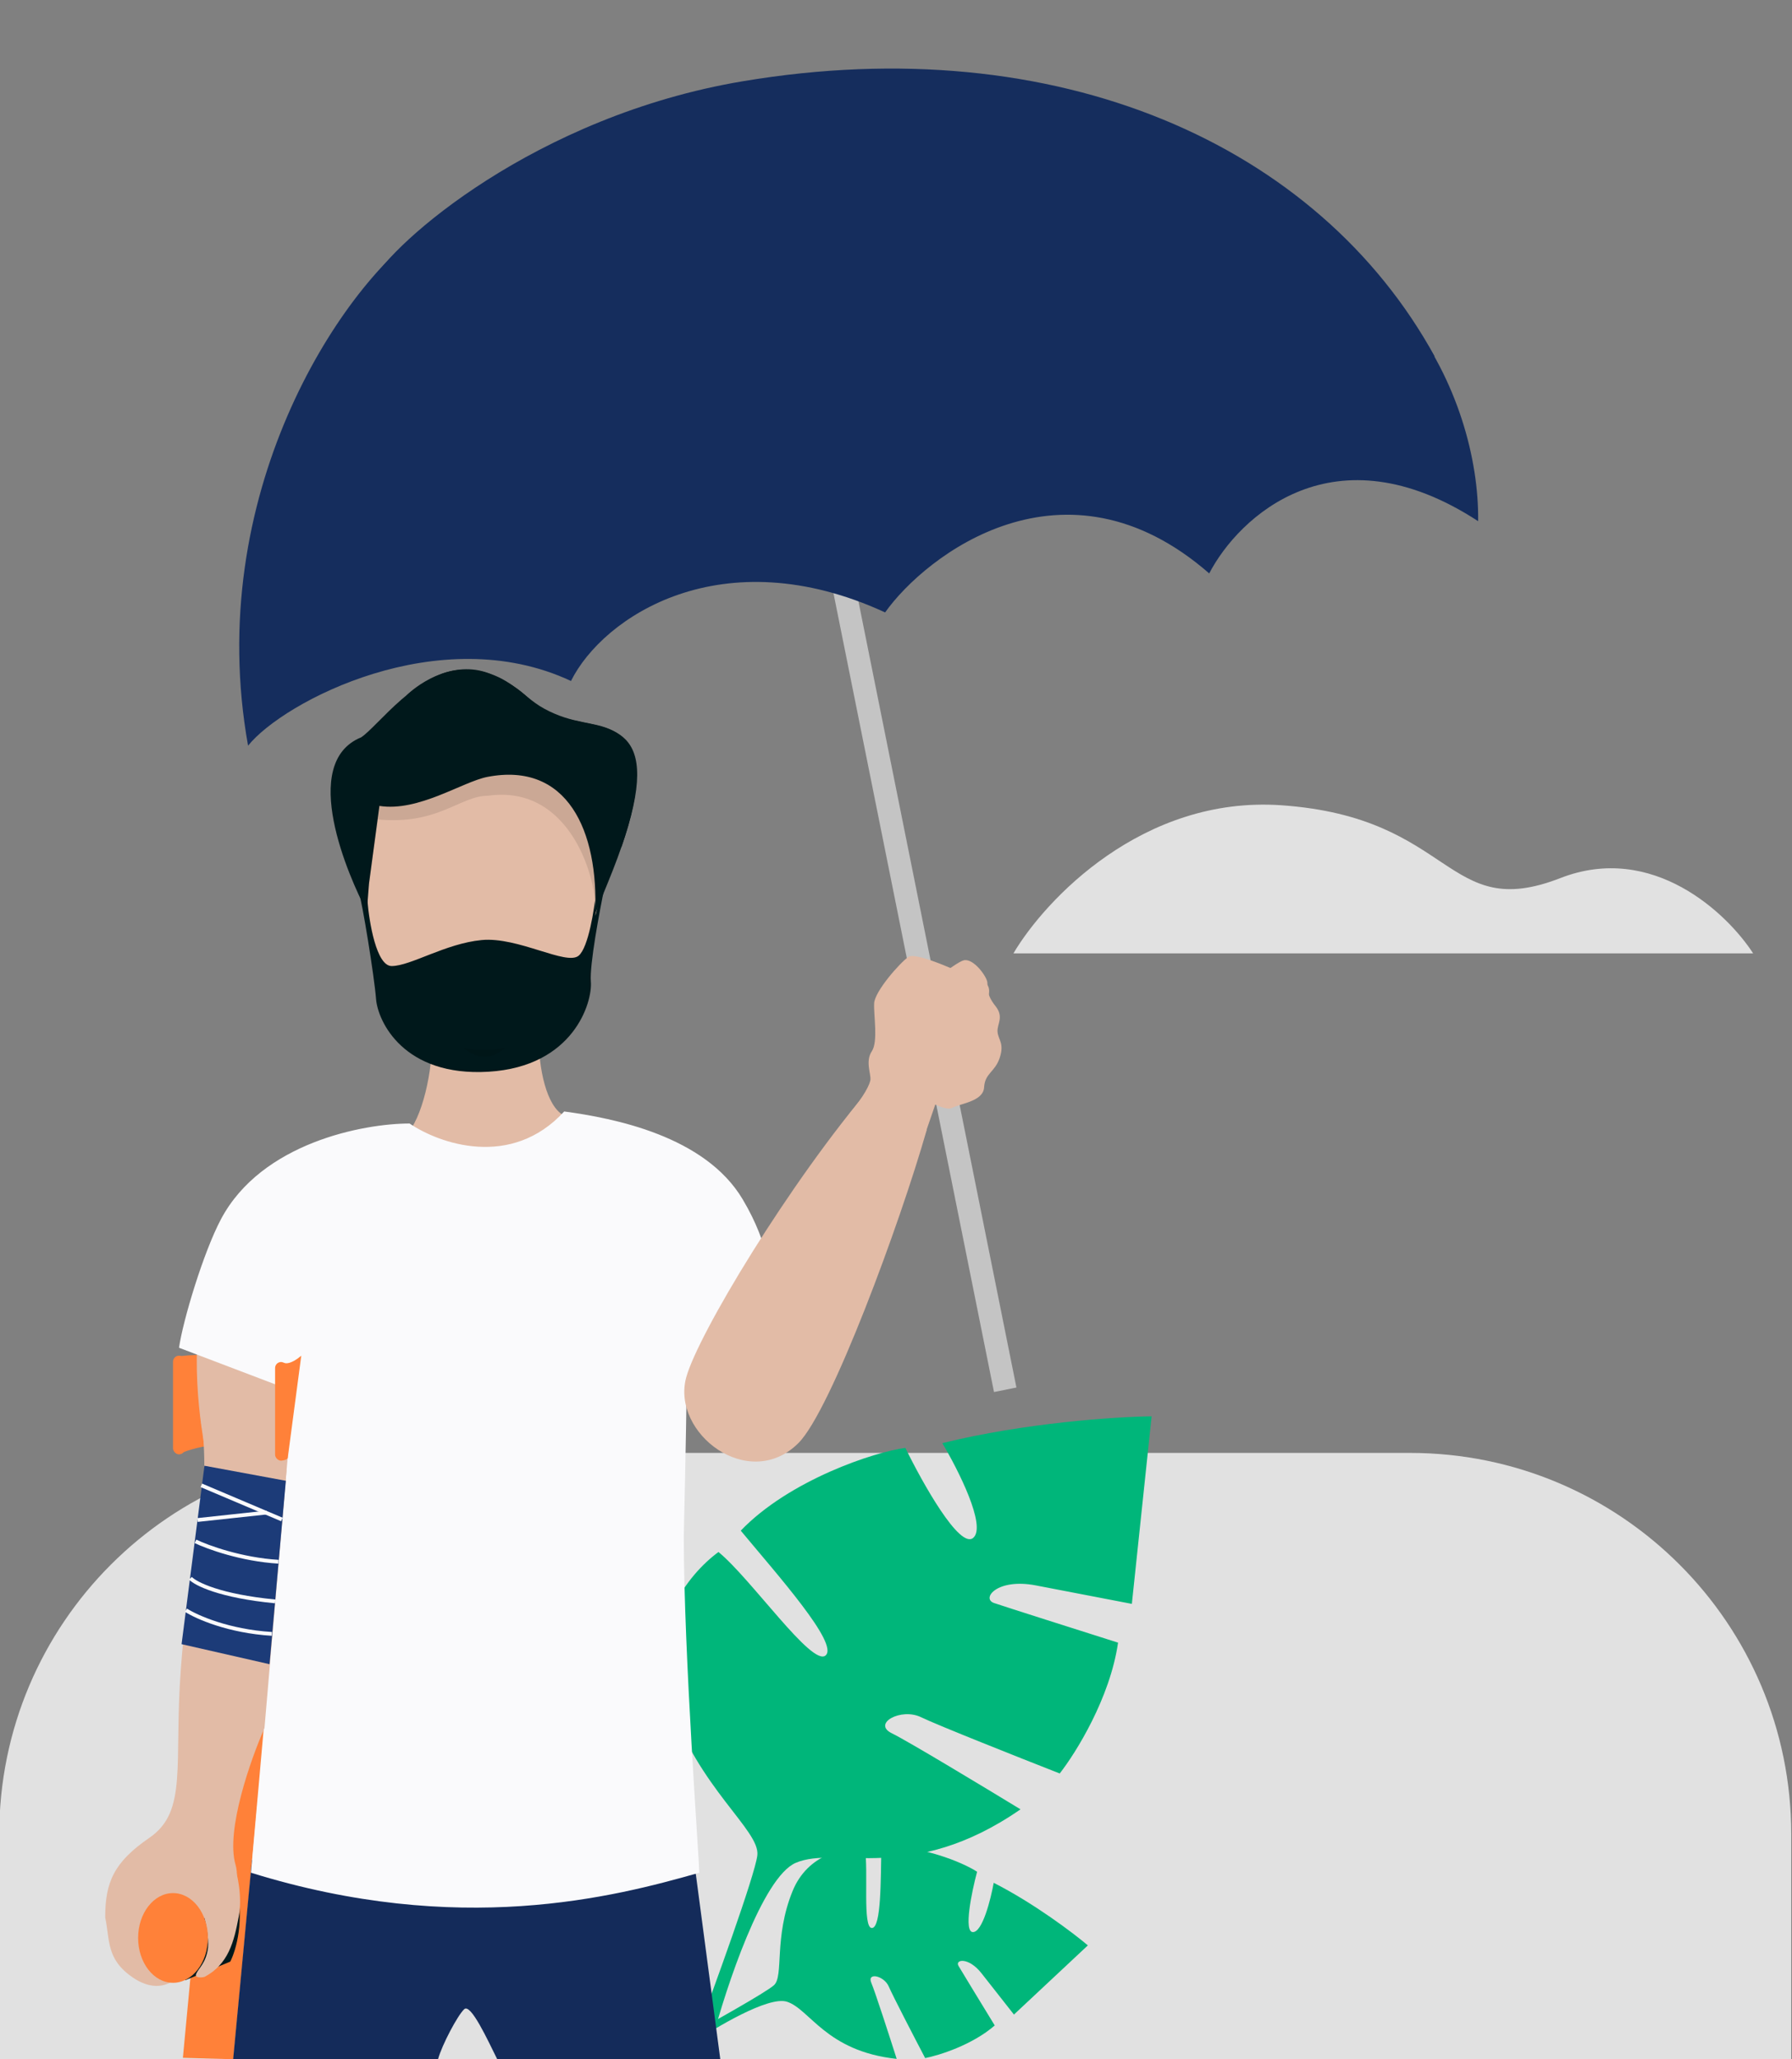 <svg width="470" height="540" viewBox="0 0 470 540" fill="none" xmlns="http://www.w3.org/2000/svg">
<rect x="0" y="0" width="470" height="540" fill="#808080" stroke="none"/>
<path d="M469.801 481C469.801 425.772 425.029 381 369.801 381H99.801C44.572 381 -0.199 425.772 -0.199 481V540H469.801V481Z" fill="#E1E1E1"/>
<path d="M208.727 488.485C200.011 492.19 190.465 521.015 186.782 534.964L181.938 535.585C187.236 521.429 197.992 491.802 198.631 486.545C199.43 479.973 183.267 469.106 175.364 445.858C169.042 427.26 180.437 412.863 188.437 406.986C196.992 413.977 212.982 437.158 216.531 434.115C220.08 431.073 203.989 413.08 194.284 401.385C207.026 388.108 229.384 380.716 237.457 379.682C241.91 388.814 251.702 406.32 255.251 403.277C258.801 400.235 251.326 385.452 247.145 378.44C268.779 373.081 292.759 371.517 302.045 371.406L296.859 420.589C291.811 419.618 279.695 417.288 271.619 415.735C261.523 413.794 257.29 419.188 260.723 420.366C263.47 421.307 283.544 427.684 293.238 430.755C291.157 445.254 282.171 459.667 277.939 465.061C267.571 460.999 245.785 452.362 241.584 450.312C236.332 447.751 228.666 451.968 233.918 454.529C238.119 456.578 258.16 468.674 267.655 474.466C239.015 494.308 219.622 483.855 208.727 488.485Z" fill="#00B67A"/>
<path d="M206.398 524.916C201.568 523.361 187.573 531.71 181.18 536.08L179 534.632C186.12 530.745 200.887 522.494 202.993 520.585C205.626 518.198 202.902 508.115 207.873 495.907C211.85 486.139 221.523 484.294 226.827 484.716C227.833 490.556 226.159 505.576 228.665 505.586C231.171 505.597 230.981 492.647 231.162 484.495C240.986 483.577 252.635 488.422 256.267 490.836C254.859 496.105 252.671 506.646 255.177 506.657C257.683 506.668 259.853 498.044 260.625 493.732C271.266 499.148 281.523 506.928 285.321 510.142L265.936 528.284C264.234 526.119 260.149 520.921 257.425 517.457C254.02 513.126 250.411 513.83 251.387 515.513C252.168 516.859 258.053 526.492 260.898 531.14C254.96 536.294 246.257 538.991 242.648 539.695C239.879 534.408 234.095 523.258 233.114 520.952C231.889 518.069 227.303 517.09 228.529 519.973C229.51 522.279 233.372 534.221 235.18 539.904C216.612 537.907 212.436 526.859 206.398 524.916Z" fill="#00B67A"/>
<path d="M336.086 211.166C299.703 208.62 274.07 235.994 265.801 250H459.801C453.016 239.496 433.404 220.843 409.234 230.265C379.02 242.042 381.565 214.349 336.086 211.166Z" fill="#E1E1E1"/>
<path d="M76.037 380.573C62.519 376.642 51.121 379.401 47.606 381.039L46.93 355.651C59.572 354.195 71.643 357.524 76.037 359.482V380.573Z" fill="#FF8139"/>
<path d="M62.84 381.562L76.037 382.804L61.213 539.998L47.968 539.625L62.84 381.562Z" fill="#FF8139"/>
<path d="M60.39 514.402L48.56 519.29L47.781 496.906C50.119 497.473 51.89 498.748 53.306 500.448C54.44 501.808 53.873 500.377 55.006 500.943C59.03 499.47 61.499 496.316 61.806 494.285C64.3 503.295 61.901 511.451 60.39 514.402Z" fill="#00181B"/>
<path d="M61.253 317.355C68.387 307.793 93.843 304.919 105.633 298.177C110.02 295.669 113.314 282.375 113.247 273.634C103.536 267.93 94.964 244.822 94.863 224.624C94.739 199.697 107.005 179.68 125.607 179.587C144.209 179.494 156.664 199.596 156.789 224.522C156.889 244.35 152.587 264.476 141.256 271.695C141.3 280.4 143.315 289.953 147.785 292.451C159.642 299.074 176.272 296.524 182.937 306.387C201.132 333.362 198.405 363.927 198.405 363.927L57.595 395.454C57.595 395.454 41.936 349.854 61.253 317.355Z" fill="#E2BBA6"/>
<path d="M154.967 257.415C154.603 253.053 157.239 238.938 158.602 232.426L156.33 233.789C155.876 238.484 154.331 248.419 151.786 250.599C148.606 253.326 135.884 245.602 126.343 246.51C116.802 247.419 107.715 253.326 102.717 253.326C98.719 253.326 96.811 241.816 96.357 236.061L94.085 233.789C94.994 236.515 98.174 256.052 98.628 261.958C99.083 267.865 105.898 282.404 128.161 281.04C150.423 279.677 155.421 262.867 154.967 257.415Z" fill="#00181B"/>
<path d="M128.04 208.663C149.697 205.619 156.887 230.88 156.16 240.149C163.918 210.85 141.412 201.344 129.19 200.253L94.891 207.663L95.837 238.256L99.082 214.889C115.058 216.387 120.619 208.663 128.04 208.663Z" fill="#CBA895"/>
<path opacity="0.1" d="M132.441 274.762C128.883 275.564 125.194 275.582 121.628 274.816C121.628 274.816 126.838 280.045 132.441 274.762Z" fill="black"/>
<path d="M127.872 203.721C148.79 199.713 157.046 217.815 156.099 239.699C160.421 228.234 175.142 198.805 160.603 191.535C155.71 189.089 150.338 189.986 142.685 185.81C136.522 182.448 132.789 175.65 121.529 175.633C109.719 175.615 99.081 190.476 94.723 193.353C78.29 200.069 91.465 230.011 96.212 238.988L96.782 231.709L99.511 211.338C109.765 212.958 121.355 204.969 127.872 203.721Z" fill="#00181B"/>
<path d="M159.24 199.259C164.692 202.894 163.935 216.221 162.875 222.43C174.688 188.809 159.24 191.535 148.336 188.355C137.431 185.174 141.066 182.448 129.253 176.996C119.803 172.635 110.171 178.814 106.536 182.448C110.928 179.722 122.075 176.724 131.525 186.537C143.338 198.805 152.425 194.716 159.24 199.259Z" fill="#00181B"/>
<path d="M61.15 539.995L66.079 487.754L182.481 491.318L188.916 539.994L130.409 539.994C127.864 534.882 123.468 525.275 121.75 526.875C120.032 528.475 115.92 536.217 114.885 539.995L61.15 539.995Z" fill="#142B5A"/>
<path d="M147.975 291.461C134.075 306.625 115.154 299.886 107.432 294.621C95.392 294.621 68.645 299.631 57.976 319.673C53.367 328.331 47.968 346.282 46.953 353.426L76.993 364.847L65.821 491.087C120.422 508.032 161.023 497.472 183.414 491.087C183.414 488.212 179.339 433.545 179.339 402.851C179.339 402.851 180.046 373.26 180.046 364.847C189.314 346.313 197.641 339.733 202.205 336.925C201.854 335.345 202.211 326.957 194.761 314.46C184.863 297.857 160.963 293.216 147.975 291.461Z" fill="#FAFAFC"/>
<rect x="211.805" y="121.734" width="6" height="248.166" transform="rotate(-11.364 211.805 121.734)" fill="#C4C4C4"/>
<path d="M228.3 283.018C228.239 284.277 226.555 287.535 222.902 291.899L242.031 299.14L246.797 285.307C247.547 284.293 247.328 280.79 247.531 276.595C247.786 271.352 241.953 261.609 245.175 260.189C248.397 258.769 258.629 264.521 259.331 260.877C260.034 257.232 256.888 257.079 255.341 256.478C253.793 255.878 240.442 249.448 238.268 250.919C236.094 252.39 229.42 259.949 229.268 263.095C229.115 266.241 230.357 273.133 228.656 275.678C226.956 278.223 228.376 281.445 228.3 283.018Z" fill="#E2BBA6"/>
<path d="M252.682 251.848C250.625 252.442 241.891 259.252 237.781 262.583C237.781 262.583 231.752 266.888 231.396 273.573C231.041 280.259 237.013 284.772 237.013 284.772C240.371 287.123 247.593 291.573 249.615 290.56C252.143 289.294 257.897 288.81 258.112 285.105C258.327 281.399 260.942 281.179 262.204 277.386C263.465 273.592 261.808 272.678 261.632 270.586C261.456 268.493 263.417 266.748 261.06 263.786C258.704 260.823 259.095 259.21 258.963 257.64C258.831 256.071 255.253 251.105 252.682 251.848Z" fill="#E2BBA6"/>
<path d="M149.757 178.577C115.292 162.437 74.328 183.994 65.062 195.54C53.302 130.002 88.999 75.695 110.892 60.327L296.497 51.918L306.642 51.459C365.133 54.434 388.086 104.024 387.683 136.67C349.819 111.983 324.882 135.514 317.147 150.366C279.204 117.282 242.763 145.611 232.147 160.593C189.39 140.928 158.153 161.695 149.757 178.577Z" fill="#152D5D"/>
<path d="M194.879 21.297C140.237 30.446 102.712 63.883 97.653 73.751L376.301 93.501C345.75 37.828 277.339 7.49 194.879 21.297Z" fill="#152D5D"/>
<path d="M209.427 378.4C217.955 369.873 236.066 320.815 243.058 296.286L228.926 284.483C206.947 310.161 182.996 350.072 179.976 361.209C176.015 375.819 196.407 391.418 209.427 378.4Z" fill="#E2BBA6"/>
<path d="M52.72 399.235C53.98 389.416 53.77 377.067 52.72 372.93L75.153 385.52L69.365 453.167C65.748 461.367 59.164 480.009 61.768 488.98C64.373 497.952 52.383 509.331 46.336 499.018C43.08 495.762 37.288 499.38 37.288 505.891C37.288 511.1 43.32 516.502 46.336 518.552C45.251 519.879 41.026 522.807 34.813 518.552C27.783 513.739 28.873 508.791 27.59 502.81C27.59 493.528 29.907 488.298 39.198 481.916C49.344 474.946 45.559 462.707 47.434 437.621C48.956 417.267 50.603 415.735 52.72 399.235Z" fill="#E2BBA6"/>
<path d="M62.617 502.576C63.616 497.247 62.201 491.195 61.368 488.836L53.035 501.183C53.995 503.539 54.821 508.469 54.557 510.734C54.088 514.762 52.023 516.185 51.453 517.61C50.997 518.75 52.934 518.621 53.666 518.397C59.911 515.066 61.368 509.237 62.617 502.576Z" fill="#E2BBA6"/>
<rect x="45.381" y="355.508" width="3.144" height="25.869" rx="1.572" fill="#FF8139"/>
<rect x="72.152" y="357.164" width="3.144" height="25.869" rx="1.572" fill="#FF8139"/>
<ellipse cx="45.38" cy="508.193" rx="9.153" ry="11.763" fill="#FF8139"/>
<path d="M47.623 431.152L53.624 384.367L74.974 388.312L70.695 436.408L47.623 431.152Z" fill="#1C3B78"/>
<path d="M52.805 389.504L73.928 398.457" stroke="#FAFAFC"/>
<path d="M51.795 398.595L69.957 396.637" stroke="#FAFAFC"/>
<path d="M51.268 404.191C54.478 405.732 63.327 408.958 73.042 409.536" stroke="#FAFAFC"/>
<path d="M49.949 413.871C51.321 415.315 57.687 418.551 72.175 419.938" stroke="#FAFAFC"/>
<path d="M48.775 422.246C51.535 424.028 59.906 427.764 71.308 428.457" stroke="#FAFAFC"/>
<path d="M79.017 355.508C76.382 357.748 74.844 357.649 74.405 357.319L74.139 382.977C75.064 382.845 75.406 382.518 75.461 382.371L79.017 355.508Z" fill="#FF8139"/>
</svg>
